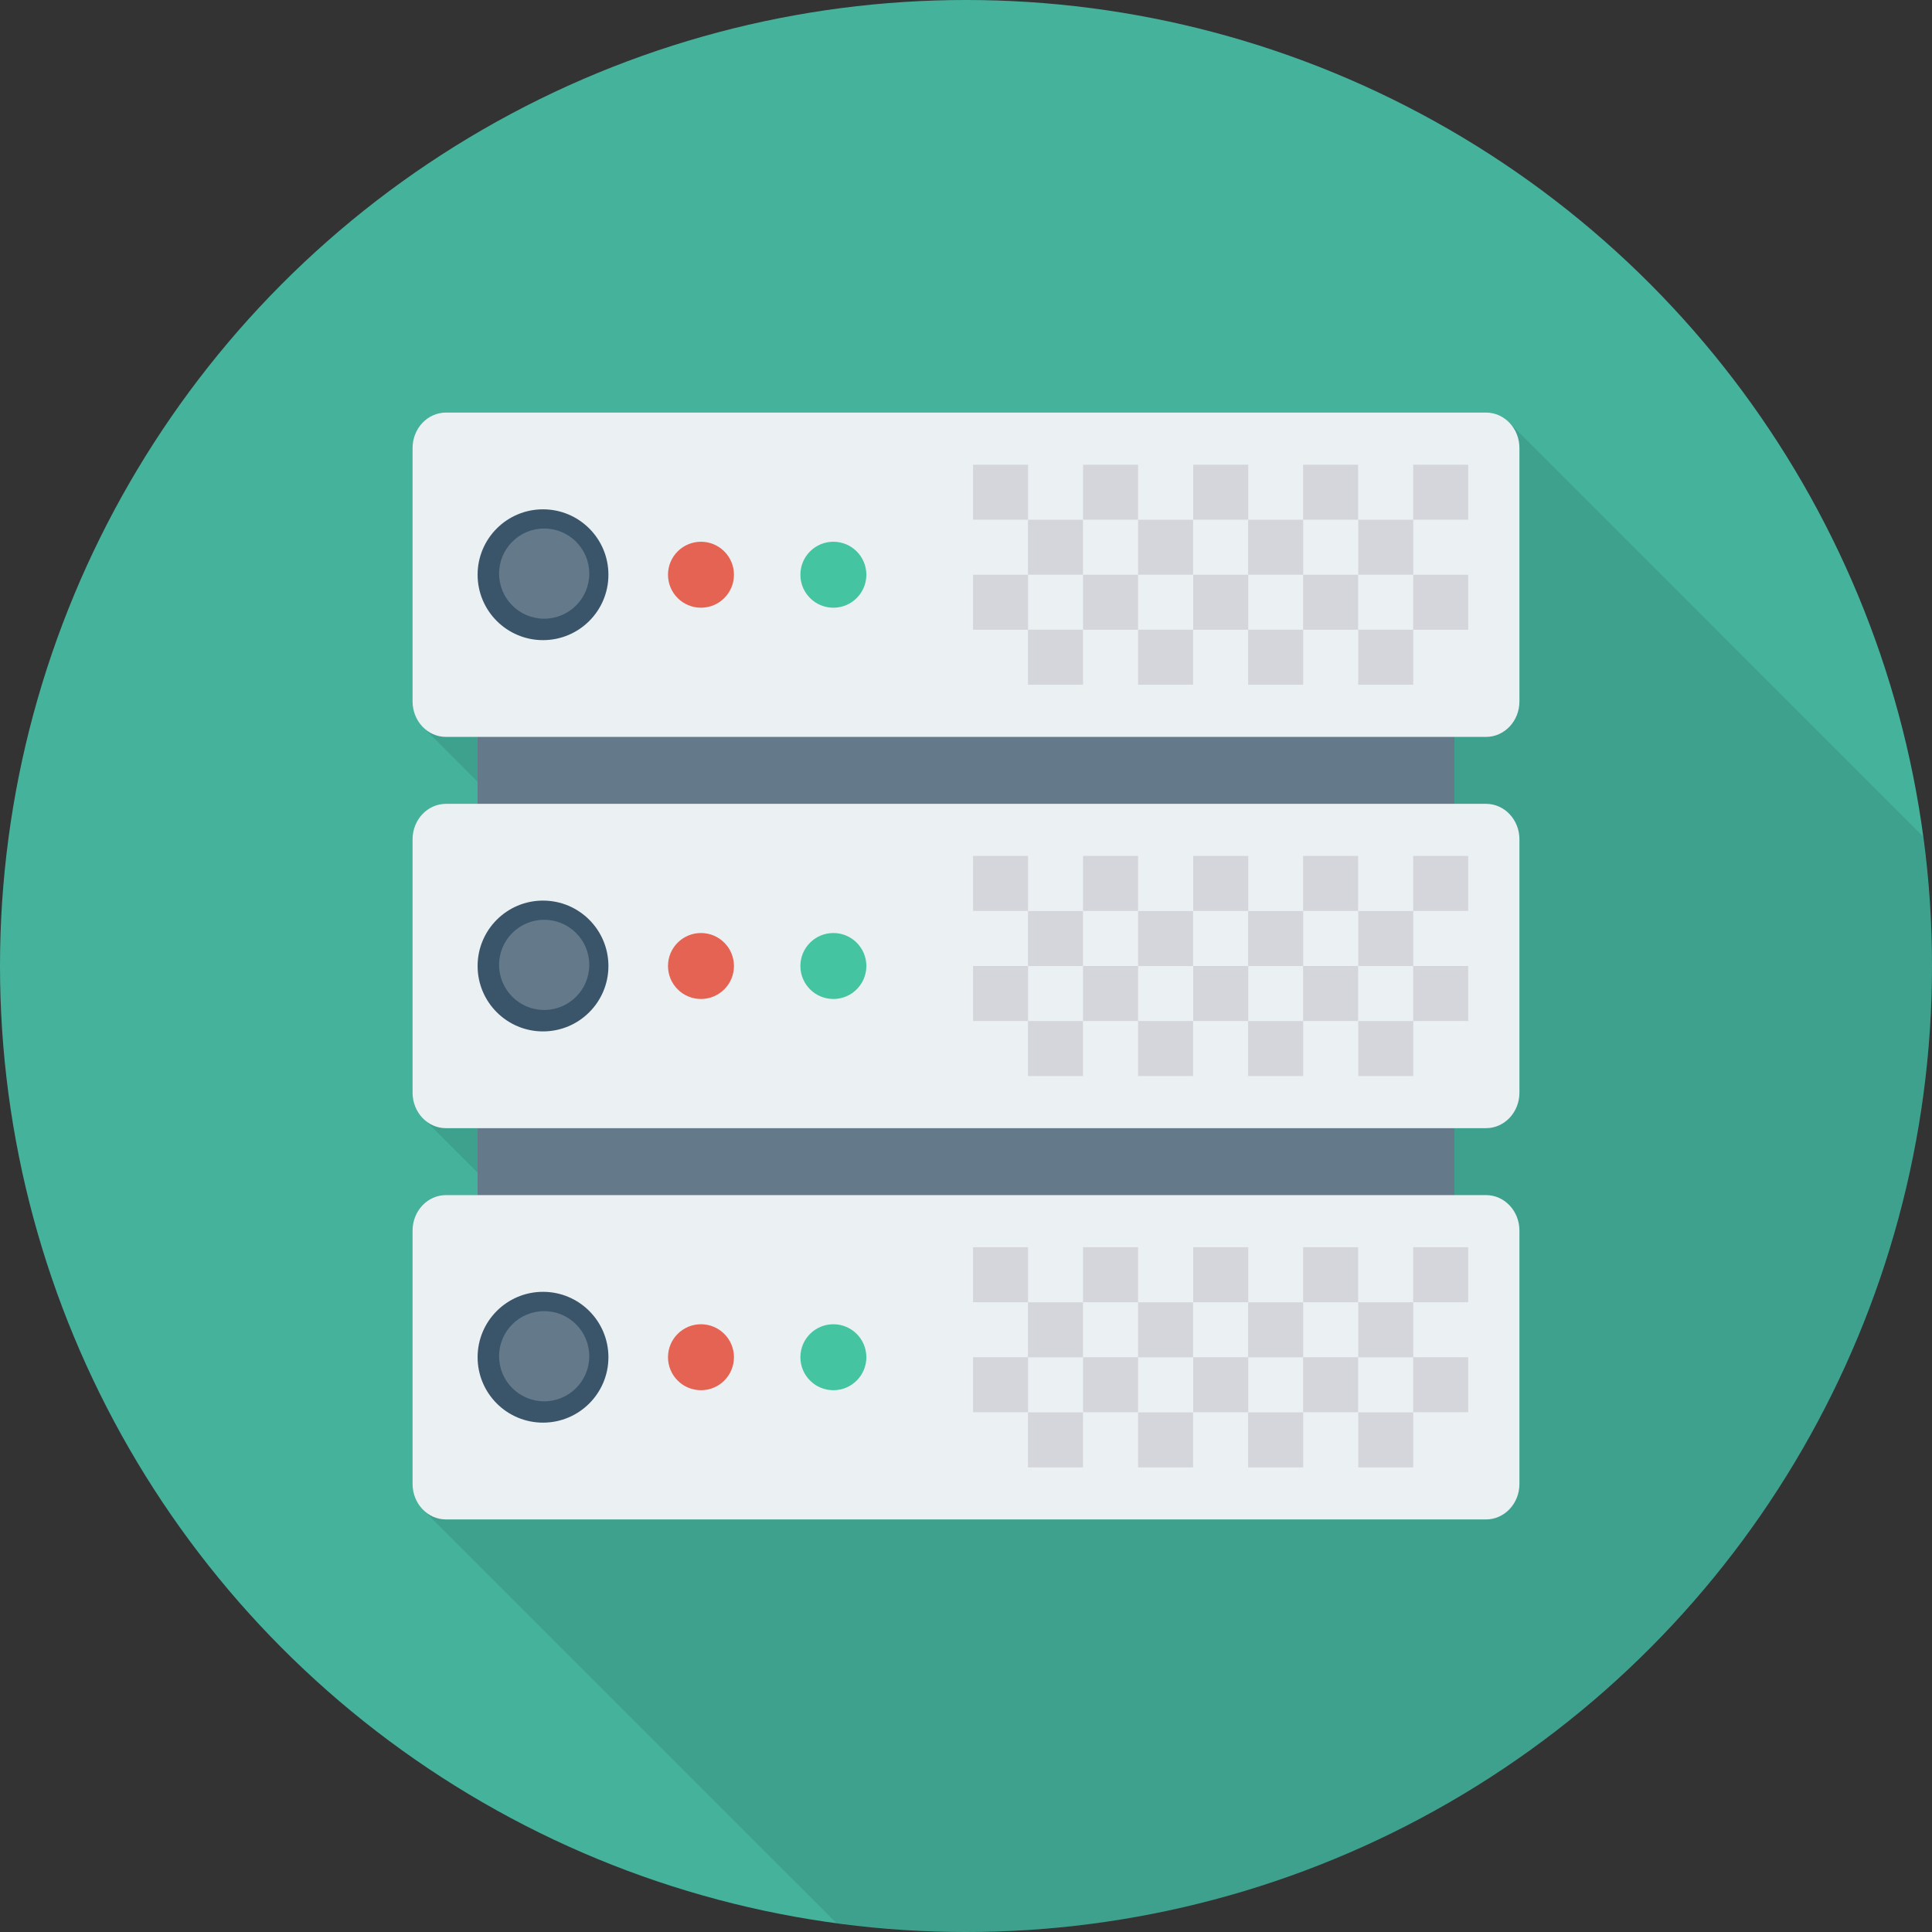 <?xml version="1.0" encoding="iso-8859-1"?>
<!-- Generator: Adobe Illustrator 19.0.0, SVG Export Plug-In . SVG Version: 6.00 Build 0)  -->
<svg xmlns="http://www.w3.org/2000/svg" xmlns:xlink="http://www.w3.org/1999/xlink" version="1.1" id="Capa_1" x="0px" y="0px" viewBox="0 0 384 384" style="enable-background:new 0 0 384 384;" xml:space="preserve">
<rect x="0" y="0" width="384" height="384" fill="#333333" stroke="none"/>
<circle style="fill:#45B39C;" cx="192" cy="192" r="192"/>
<path style="opacity:0.1;enable-background:new    ;" d="M384,192c0-8.73-0.638-17.308-1.766-25.729L300.28,84.316  c-1.2-1.439-2.96-2.319-4.92-2.319H88.64c-3.68,0-6.64,3.16-6.64,7.04v50.36c0,2,0.76,3.801,2,5.041l0.24,0.239l10.68,10.72v4.36  h-6.28c-3.68,0-6.64,3.16-6.64,7.08v50.36c0,1.72,0.6,3.32,1.6,4.56l11.32,11.32v4.44h-6.28c-3.68,0-6.64,3.159-6.64,7.079v50.36  c0,1.88,0.68,3.56,1.8,4.84h0.04l0.08,0.12l82.343,82.315C174.687,383.362,183.267,384,192,384C298.039,384,384,298.039,384,192z"/>
<rect x="94.928" y="132.8" style="fill:#64798A;" width="194.144" height="127.516"/>
<g>
	<path style="fill:#EBF0F3;" d="M295.358,82H88.642C84.973,82,82,85.157,82,89.052v50.362c0,3.895,2.973,7.052,6.642,7.052h206.715   c3.668,0,6.642-3.157,6.642-7.052V89.052C302,85.157,299.025,82,295.358,82z"/>
	<path style="fill:#EBF0F3;" d="M295.358,237.534H88.642c-3.67,0-6.642,3.157-6.642,7.052v50.362c0,3.895,2.973,7.052,6.642,7.052   h206.715c3.668,0,6.642-3.157,6.642-7.052v-50.362C302,240.691,299.025,237.534,295.358,237.534z"/>
	<path style="fill:#EBF0F3;" d="M295.358,159.767H88.642c-3.67,0-6.642,3.157-6.642,7.052v50.362c0,3.895,2.973,7.052,6.642,7.052   h206.715c3.668,0,6.642-3.157,6.642-7.052v-50.362C302,162.924,299.025,159.767,295.358,159.767z"/>
</g>
<circle style="fill:#3A556A;" cx="107.928" cy="114.232" r="13"/>
<circle style="fill:#64798A;" cx="108.16" cy="114.008" r="8.964"/>
<circle style="fill:#E56353;" cx="139.324" cy="114.232" r="6.556"/>
<circle style="fill:#44C4A1;" cx="165.64" cy="114.232" r="6.556"/>
<circle style="fill:#3A556A;" cx="107.928" cy="192" r="13"/>
<circle style="fill:#64798A;" cx="108.16" cy="191.776" r="8.964"/>
<circle style="fill:#E56353;" cx="139.324" cy="192" r="6.556"/>
<circle style="fill:#44C4A1;" cx="165.64" cy="192" r="6.556"/>
<circle style="fill:#3A556A;" cx="107.928" cy="269.76" r="13"/>
<circle style="fill:#64798A;" cx="108.16" cy="269.56" r="8.964"/>
<circle style="fill:#E56353;" cx="139.324" cy="269.76" r="6.556"/>
<circle style="fill:#44C4A1;" cx="165.64" cy="269.76" r="6.556"/>
<g>
	<rect x="193.4" y="92.36" style="fill:#D5D6DB;" width="10.936" height="10.936"/>
	<rect x="215.268" y="92.36" style="fill:#D5D6DB;" width="10.936" height="10.936"/>
	<rect x="237.16" y="92.36" style="fill:#D5D6DB;" width="10.936" height="10.936"/>
	<rect x="259" y="92.36" style="fill:#D5D6DB;" width="10.936" height="10.936"/>
	<rect x="280.88" y="92.36" style="fill:#D5D6DB;" width="10.936" height="10.936"/>
	<rect x="204.32" y="103.296" style="fill:#D5D6DB;" width="10.936" height="10.936"/>
	<rect x="226.2" y="103.296" style="fill:#D5D6DB;" width="10.936" height="10.936"/>
	<rect x="248.08" y="103.296" style="fill:#D5D6DB;" width="10.936" height="10.936"/>
	<rect x="269.96" y="103.296" style="fill:#D5D6DB;" width="10.936" height="10.936"/>
	<rect x="193.4" y="114.232" style="fill:#D5D6DB;" width="10.936" height="10.936"/>
	<rect x="215.268" y="114.232" style="fill:#D5D6DB;" width="10.936" height="10.936"/>
	<rect x="237.16" y="114.232" style="fill:#D5D6DB;" width="10.936" height="10.936"/>
	<rect x="259" y="114.232" style="fill:#D5D6DB;" width="10.936" height="10.936"/>
	<rect x="280.88" y="114.232" style="fill:#D5D6DB;" width="10.936" height="10.936"/>
	<rect x="204.32" y="125.16" style="fill:#D5D6DB;" width="10.936" height="10.936"/>
	<rect x="226.2" y="125.16" style="fill:#D5D6DB;" width="10.936" height="10.936"/>
	<rect x="248.08" y="125.16" style="fill:#D5D6DB;" width="10.936" height="10.936"/>
	<rect x="269.96" y="125.16" style="fill:#D5D6DB;" width="10.936" height="10.936"/>
	<rect x="193.4" y="170.12" style="fill:#D5D6DB;" width="10.936" height="10.936"/>
	<rect x="215.268" y="170.12" style="fill:#D5D6DB;" width="10.936" height="10.936"/>
	<rect x="237.16" y="170.12" style="fill:#D5D6DB;" width="10.936" height="10.936"/>
	<rect x="259" y="170.12" style="fill:#D5D6DB;" width="10.936" height="10.936"/>
	<rect x="280.88" y="170.12" style="fill:#D5D6DB;" width="10.936" height="10.936"/>
	<rect x="204.32" y="181.08" style="fill:#D5D6DB;" width="10.936" height="10.936"/>
	<rect x="226.2" y="181.08" style="fill:#D5D6DB;" width="10.936" height="10.936"/>
	<rect x="248.08" y="181.08" style="fill:#D5D6DB;" width="10.936" height="10.936"/>
	<rect x="269.96" y="181.08" style="fill:#D5D6DB;" width="10.936" height="10.936"/>
	<rect x="193.4" y="192" style="fill:#D5D6DB;" width="10.936" height="10.936"/>
	<rect x="215.268" y="192" style="fill:#D5D6DB;" width="10.936" height="10.936"/>
	<rect x="237.16" y="192" style="fill:#D5D6DB;" width="10.936" height="10.936"/>
	<rect x="259" y="192" style="fill:#D5D6DB;" width="10.936" height="10.936"/>
	<rect x="280.88" y="192" style="fill:#D5D6DB;" width="10.936" height="10.936"/>
	<rect x="204.32" y="202.936" style="fill:#D5D6DB;" width="10.936" height="10.936"/>
	<rect x="226.2" y="202.936" style="fill:#D5D6DB;" width="10.936" height="10.936"/>
	<rect x="248.08" y="202.936" style="fill:#D5D6DB;" width="10.936" height="10.936"/>
	<rect x="269.96" y="202.936" style="fill:#D5D6DB;" width="10.936" height="10.936"/>
	<rect x="193.4" y="247.892" style="fill:#D5D6DB;" width="10.936" height="10.936"/>
	<rect x="215.268" y="247.892" style="fill:#D5D6DB;" width="10.936" height="10.936"/>
	<rect x="237.16" y="247.892" style="fill:#D5D6DB;" width="10.936" height="10.936"/>
	<rect x="259" y="247.892" style="fill:#D5D6DB;" width="10.936" height="10.936"/>
	<rect x="280.88" y="247.892" style="fill:#D5D6DB;" width="10.936" height="10.936"/>
	<rect x="204.32" y="258.84" style="fill:#D5D6DB;" width="10.936" height="10.936"/>
	<rect x="226.2" y="258.84" style="fill:#D5D6DB;" width="10.936" height="10.936"/>
	<rect x="248.08" y="258.84" style="fill:#D5D6DB;" width="10.936" height="10.936"/>
	<rect x="269.96" y="258.84" style="fill:#D5D6DB;" width="10.936" height="10.936"/>
	<rect x="193.4" y="269.76" style="fill:#D5D6DB;" width="10.936" height="10.936"/>
	<rect x="215.268" y="269.76" style="fill:#D5D6DB;" width="10.936" height="10.936"/>
	<rect x="237.16" y="269.76" style="fill:#D5D6DB;" width="10.936" height="10.936"/>
	<rect x="259" y="269.76" style="fill:#D5D6DB;" width="10.936" height="10.936"/>
	<rect x="280.88" y="269.76" style="fill:#D5D6DB;" width="10.936" height="10.936"/>
	<rect x="204.32" y="280.72" style="fill:#D5D6DB;" width="10.936" height="10.936"/>
	<rect x="226.2" y="280.72" style="fill:#D5D6DB;" width="10.936" height="10.936"/>
	<rect x="248.08" y="280.72" style="fill:#D5D6DB;" width="10.936" height="10.936"/>
	<rect x="269.96" y="280.72" style="fill:#D5D6DB;" width="10.936" height="10.936"/>
</g>
<g>
</g>
<g>
</g>
<g>
</g>
<g>
</g>
<g>
</g>
<g>
</g>
<g>
</g>
<g>
</g>
<g>
</g>
<g>
</g>
<g>
</g>
<g>
</g>
<g>
</g>
<g>
</g>
<g>
</g>
</svg>
